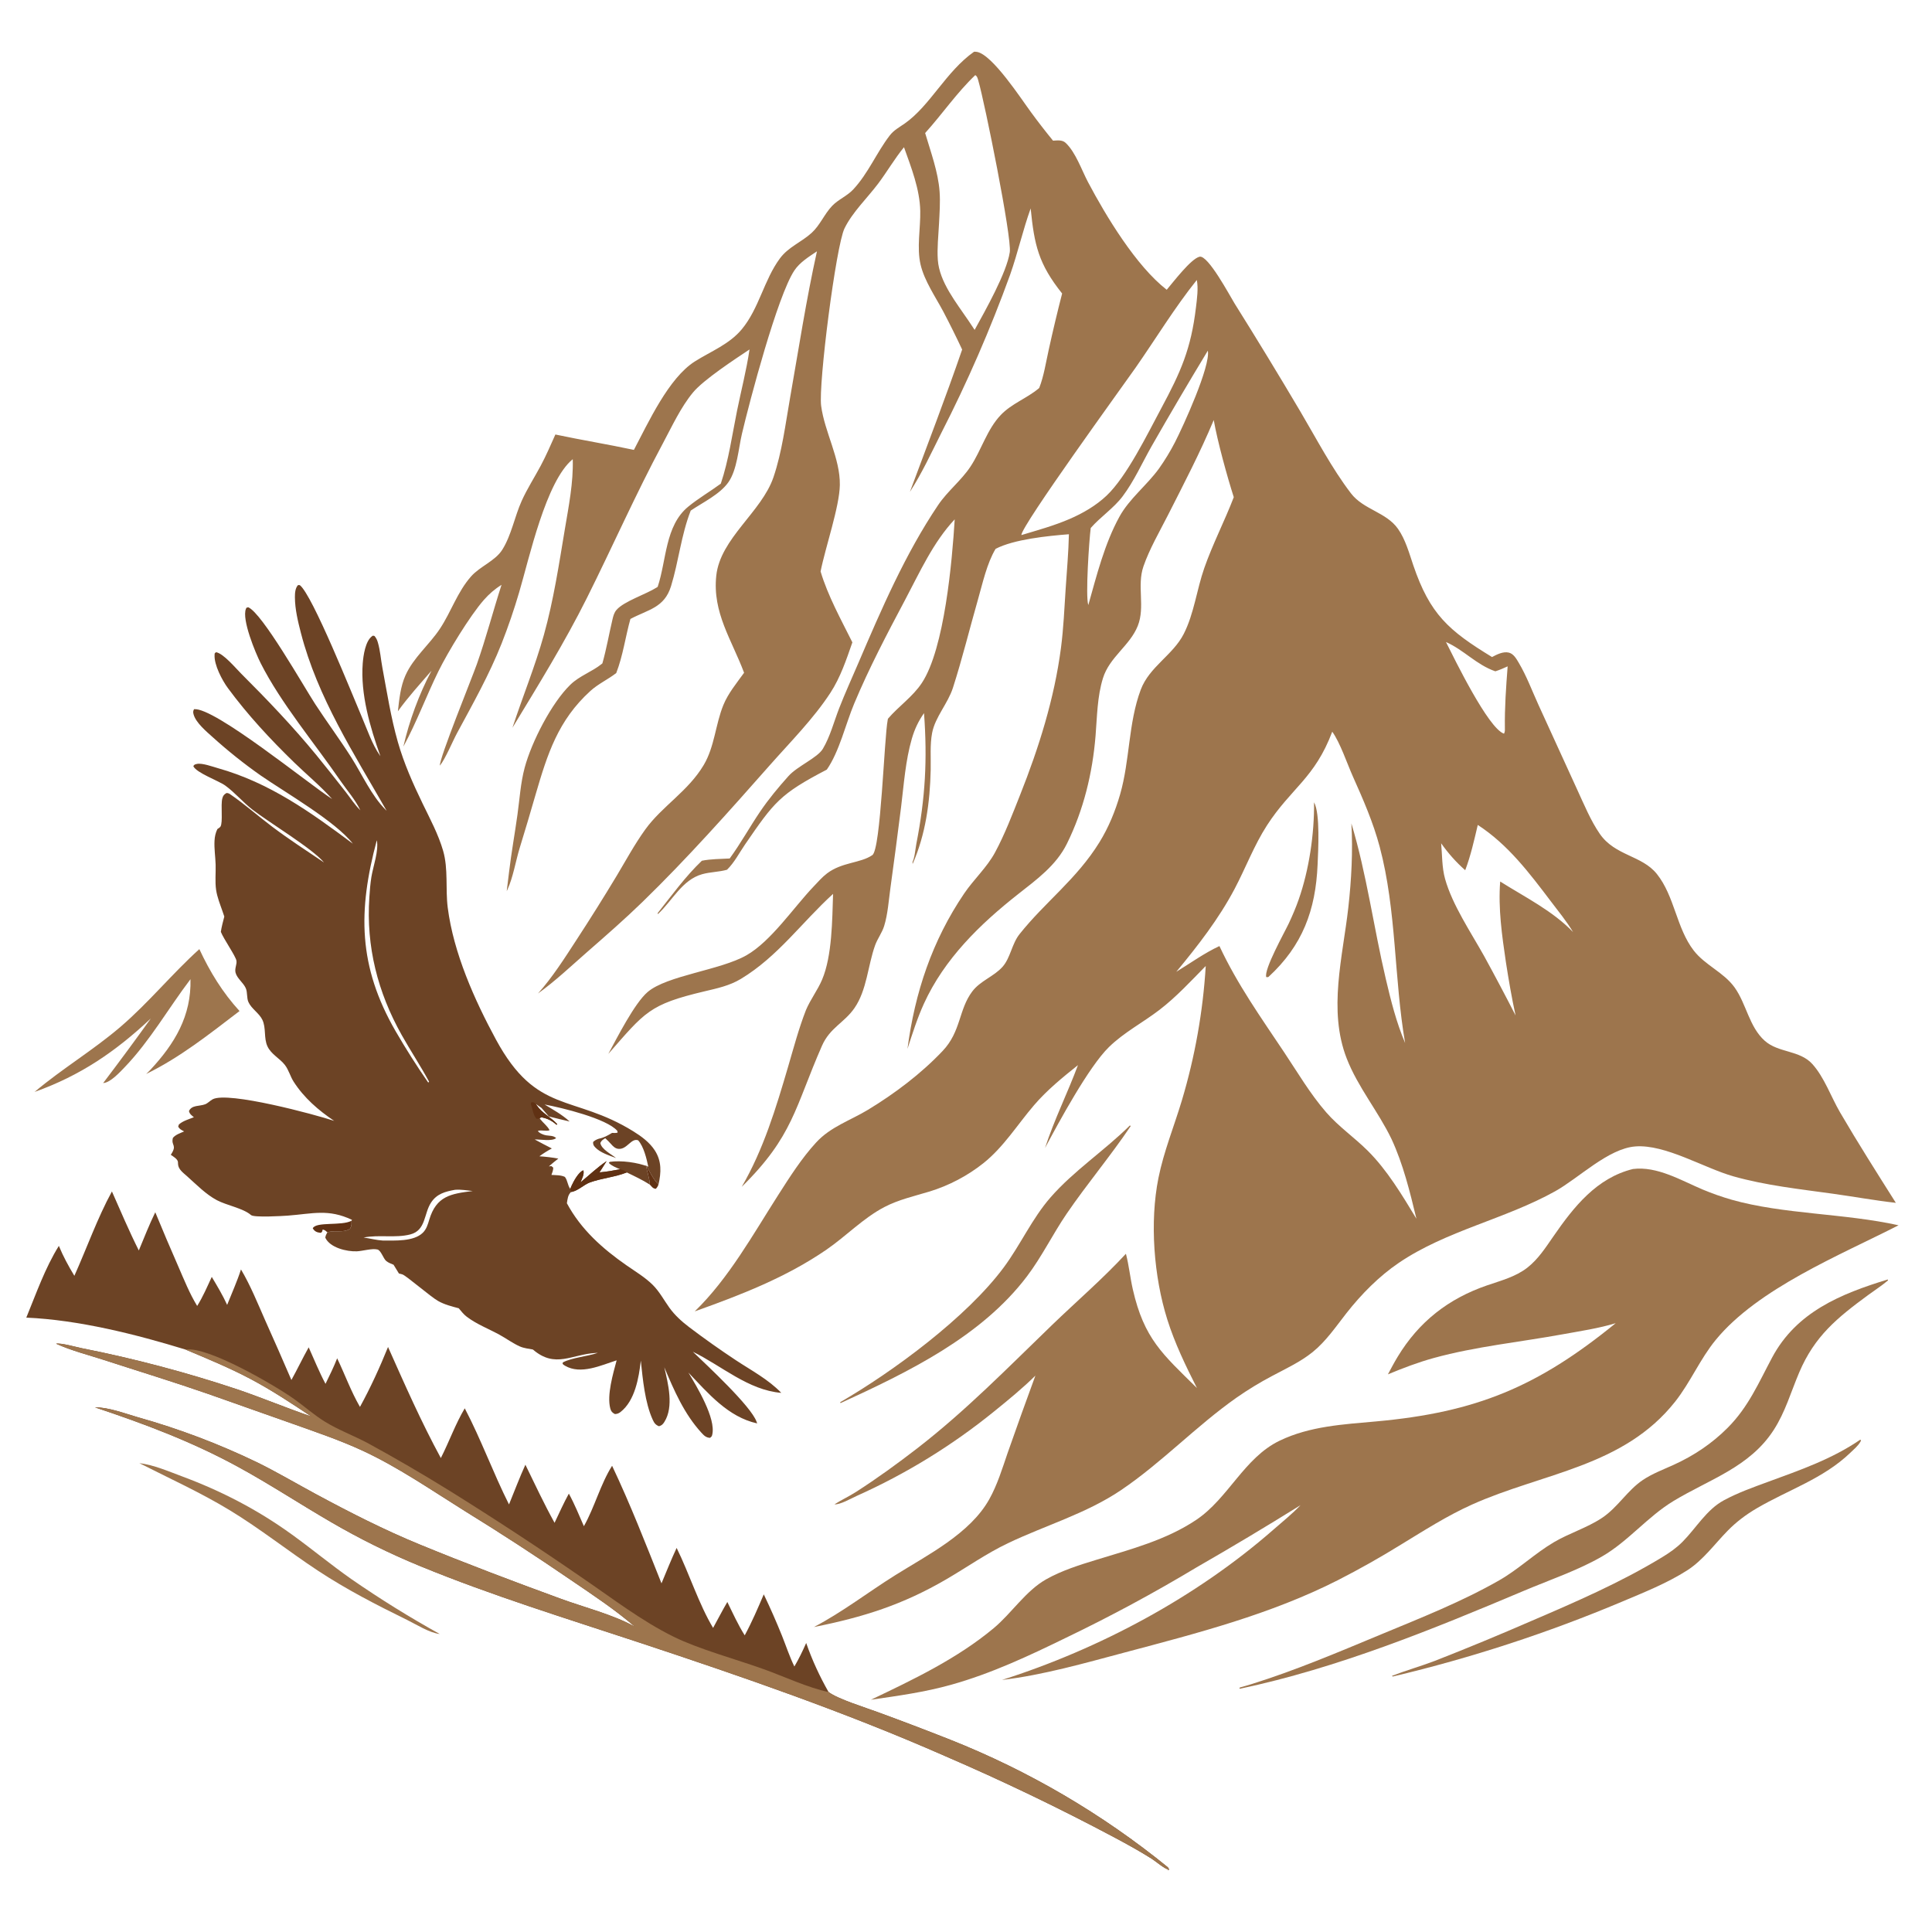 <?xml version="1.0" encoding="utf-8" ?>
<svg xmlns="http://www.w3.org/2000/svg" xmlns:xlink="http://www.w3.org/1999/xlink" width="1024" height="1024">
	<g>
		<path fill="#9D754D" d="M516.258 27.428C516.818 27.422 517.152 27.4 517.735 27.493C525.961 28.806 541.462 52.743 546.471 59.503Q552.097 67.183 558.126 74.552C560.426 74.428 563.006 74.02 564.83 75.734C570.122 80.707 573.297 90.141 576.648 96.476C586.234 114.596 602.157 140.982 618.388 153.58C621.678 149.736 631.238 137.106 635.795 136.062C640.276 135.036 651.842 156.778 654.296 160.753Q672.123 189.196 689.208 218.092C697.753 232.549 705.83 248.141 716.037 261.477C722.673 270.149 734.748 271.434 740.967 280.298C744.937 285.954 746.873 293.14 749.082 299.63C757.922 325.596 767.794 334.202 790.804 348.245C793.378 346.884 796.734 345.159 799.731 345.901C802.289 346.534 803.766 349.265 805.023 351.382C809.131 358.299 812.09 366.293 815.436 373.628L835.912 418.428C839.471 426.135 843.103 434.977 847.936 441.969C856.016 453.66 870.236 453.298 878.172 463.223C887.619 475.038 888.499 491.884 897.717 503.811C903.748 511.615 913.642 515.336 919.402 523.405C925.654 532.163 927.084 544.269 935.36 551.64C942.627 558.112 953.844 556.527 960.558 563.943C966.939 570.99 970.488 581.397 975.289 589.62C984.729 605.789 994.85 621.694 1004.84 637.531C993.63 636.267 982.5 634.232 971.325 632.68C953.777 630.243 935.953 628.328 918.853 623.516C903.136 619.092 882.658 606.373 866.712 607.639C852.399 608.776 836.823 624.378 824.33 631.356C797.672 646.246 766.638 652.19 741.351 669.368C730.867 676.49 721.514 685.988 713.703 695.93C708.089 703.075 702.882 710.831 695.768 716.592C689.275 721.85 681.458 725.434 674.131 729.351Q664.472 734.459 655.505 740.703C634.012 755.787 615.795 775.213 594.091 789.85C575.662 802.278 554.062 808.454 534.154 817.97C522.757 823.417 512.552 830.639 501.685 836.984C478.394 850.581 457.691 857.089 431.373 862.37C446.587 854.412 460.018 843.944 474.528 834.866C491.674 824.138 514.124 812.866 524.289 794.713C528.623 786.972 531.215 778.409 534.077 770.055Q541.276 749.531 548.777 729.116C541.978 735.811 534.417 742.014 526.996 748.011Q518.658 754.781 509.895 760.992Q501.133 767.203 491.984 772.83Q482.836 778.456 473.34 783.474Q463.843 788.492 454.04 792.879C451.192 794.177 445.165 797.631 442.288 797.327C445.976 794.979 449.986 793.137 453.68 790.769C464.832 783.621 475.706 775.727 486.181 767.625C511.9 747.732 534.215 724.861 557.528 702.354C570.617 689.717 584.397 677.893 596.763 664.522C598.374 670.674 599 677.163 600.42 683.39C606.398 709.618 616.23 717.758 634.4 735.684C628.472 724.013 622.629 711.883 618.696 699.376C611.538 676.614 609.297 647.746 614.004 624.324C616.813 610.347 622.305 596.965 626.391 583.331Q628.995 574.632 631.095 565.798Q633.194 556.964 634.783 548.024Q636.372 539.084 637.445 530.067Q638.517 521.05 639.07 511.987C631.231 519.972 623.406 528.457 614.501 535.281C605.713 542.015 595.711 547.19 587.742 554.986C577.046 565.45 561.311 594.567 553.881 608.466C558.792 593.358 565.824 579.374 571.341 564.545C563.168 571.046 554.893 577.814 548.078 585.762C539.2 596.116 532.02 607.893 521.234 616.508Q518.059 619.024 514.665 621.235Q511.271 623.446 507.687 625.333Q504.103 627.221 500.36 628.768Q496.617 630.316 492.746 631.51C484.651 633.948 476.269 635.831 468.728 639.768C457.585 645.587 448.448 655.175 438.108 662.298C416.68 677.058 392.58 686.366 368.219 695.059C386.172 677.706 399.185 654.144 412.56 633.245C418.663 623.71 424.884 613.907 432.567 605.543C440.271 597.156 450.609 593.932 460.086 588.187C474.248 579.602 488.225 569.052 499.631 557.01C509.411 546.685 508.051 535.156 515.292 525.518C519.571 519.822 526.76 517.598 531.377 512.414C535.566 507.711 536.268 500.277 540.353 495.141C554.029 477.942 570.574 466.076 582.722 446.424C587.575 438.576 591.124 429.9 593.676 421.049C598.908 402.906 597.99 383.234 604.621 365.556C609.191 353.374 621.679 347.228 627.413 335.978C632.88 325.249 634.299 312.487 638.287 301.099C642.775 288.284 649.058 276.195 653.927 263.521C650.404 252.479 645.292 233.967 643.309 222.63C636.119 239.847 627.466 256.41 619.033 273.038C614.574 281.827 609.292 290.853 606.057 300.173C602.477 310.487 607.075 321.632 603.034 331.753C598.847 342.241 588.064 348.234 584.581 359.471C581.547 369.263 581.49 379.856 580.665 389.992C579.052 409.808 574.331 429.225 565.519 447.121C559.822 458.69 549.449 466.176 539.584 473.943C519.343 489.878 500.507 508.238 489.669 532.022C486.157 539.73 483.606 547.867 480.981 555.911C484.905 526.041 494.051 498.621 511.051 473.544C516.107 466.085 523.083 459.774 527.372 451.84C532.604 442.159 536.634 431.498 540.692 421.29C550.605 396.347 558.816 370.232 562.316 343.545C563.698 333.013 564.134 322.426 564.836 311.836C565.468 302.296 566.337 292.722 566.541 283.162C555.473 284.031 537.356 285.833 527.682 290.911C523.09 298.543 520.793 309.191 518.348 317.733C513.893 333.296 510.024 349.17 505.068 364.569C502.378 372.927 495.647 380.032 494.037 388.492C492.838 394.789 493.433 401.62 493.288 408.014C492.899 425.185 490.639 442.19 483.663 458.035L483.77 456.852L483.275 457.524C484.771 455.502 485.178 449.813 485.684 447.23C490.426 423.033 491.563 402.598 489.752 377.971C486.78 382.177 484.739 386.549 483.302 391.49C479.923 403.111 479.073 415.681 477.605 427.667Q474.898 449.254 471.92 470.805C471.025 477.316 470.556 484.529 468.614 490.82C467.515 494.38 465.084 497.51 463.822 501.028C459.966 511.771 459.491 524.765 452.869 534.319C447.445 542.144 439.881 544.665 435.646 554.318C421.275 587.071 420.411 602.192 393.132 629.047C404.644 609.29 411.338 587.123 417.734 565.307C420.675 555.279 423.369 545.098 427.176 535.356C429.548 529.715 433.361 524.827 435.74 519.203C441.082 506.577 441.084 487.479 441.545 473.776C424.94 488.893 412.299 507.001 392.695 518.829C386.631 522.488 380.081 523.847 373.27 525.461C344.01 532.397 341.899 536.381 322.419 558.594C327.04 550.09 336.282 531.749 343.261 525.784C353.524 517.01 381.765 514.231 395.65 506.314C408.688 498.881 420.633 480.983 431.223 469.882C433.436 467.562 435.789 464.851 438.338 462.923C446.335 456.874 456.019 457.58 462.367 453.223C466.865 450.136 468.614 391.245 470.505 381.547C470.544 381.347 470.587 381.149 470.628 380.95C476.282 374.325 483.72 369.362 488.6 361.983C500.647 343.766 504.687 296.994 506.013 275.265C494.561 287.461 487.506 303.279 479.722 317.943C470.156 335.964 460.616 354.099 452.735 372.936C448.202 383.77 444.87 398.358 438.226 407.915C413.354 420.867 410.296 425.147 394.92 447.541C391.837 452.031 389.249 457.156 385.336 460.982C381.069 462.196 376.494 462.134 372.206 463.329C361.515 466.309 356.393 477.382 348.722 484.477L348.542 484.008C356.086 474.543 363.231 464.582 372.007 456.204C376.798 455.258 381.88 455.271 386.753 455.011C392.591 447.008 397.322 438.377 402.865 430.197C407.405 423.498 412.522 417.35 417.914 411.329C422.628 406.065 433.269 401.668 436.126 396.893C439.976 390.457 442.047 382.41 444.767 375.411C447.9 367.353 451.506 359.462 454.909 351.513C467.143 322.933 479.791 293.592 497.205 267.726C502.225 260.27 509.422 254.748 514.306 247.412C520.174 238.6 523.075 227.641 530.468 219.912C536.181 213.94 544.138 211.172 550.393 205.991C550.533 205.875 550.669 205.755 550.807 205.637C553.299 199.277 554.373 191.934 555.868 185.276Q559.145 170.357 562.949 155.563C550.454 139.908 548.205 129.894 546.272 110.478C542.13 121.972 539.45 134.07 535.369 145.658Q527.564 167.205 518.421 188.219Q509.279 209.234 498.835 229.633C493.656 239.983 488.55 250.981 482.272 260.701C491.619 235.561 501.226 210.645 509.96 185.273Q505.191 175.093 499.966 165.138C495.803 157.305 489.97 148.921 487.931 140.279C485.815 131.313 487.943 120.986 487.751 111.806C487.508 100.23 482.979 88.81 479.132 78.029C474.138 84.123 470.184 91.008 465.453 97.305C459.712 104.945 451.802 112.44 447.604 121.055C443.083 130.331 433.697 203.666 435.223 215.119C437.089 229.121 445.338 242.885 445.133 257.027C444.965 268.549 437.47 290.077 434.928 302.887C438.777 315.792 445.793 328.441 451.778 340.464C448.573 349.645 445.482 358.992 440.136 367.196C431.157 380.973 418.929 393.223 408.051 405.538C386.289 430.176 364.202 455.046 340.618 477.965C331.124 487.191 321.173 495.88 311.206 504.584C302.731 511.986 294.292 520.032 285.137 526.568C292.806 518.025 299.277 507.81 305.529 498.197Q316.527 481.353 326.904 464.119C331.785 455.934 336.42 447.401 341.993 439.663C350.928 427.258 364.74 419.397 373.017 405.414C378.76 395.713 379.192 384.021 383.384 373.713C385.91 367.499 390.487 361.984 394.379 356.577C387.879 339.199 377.537 324.697 379.636 305.124C381.759 285.332 403.682 271.376 409.955 252.932C414.497 239.578 416.314 224.762 418.754 210.879C423.298 185.031 427.316 158.823 433.001 133.208C428.723 136.082 423.881 139.036 420.988 143.415C412.037 156.966 397.34 212.499 393.243 229.919C391.41 237.717 390.689 249.059 386.028 255.645C381.512 262.028 372.528 266.277 366.101 270.625C361.028 283.562 359.715 297.536 355.651 310.706C352.117 322.159 343.594 323.036 334.126 328.06C331.461 337.592 330.221 347.459 326.618 356.732C322.219 360.141 317.044 362.469 312.903 366.236C295.787 381.805 290.174 399.594 283.924 420.965Q279.797 435.316 275.402 449.588C273.295 456.545 271.973 464.923 268.979 471.463C268.847 471.75 268.709 472.034 268.574 472.319Q269.225 467.293 269.803 462.258C271.016 452.032 272.859 441.912 274.274 431.717C275.421 423.447 275.926 414.918 278.097 406.839C281.749 393.248 292.319 372.588 302.323 362.889C307.185 358.176 313.699 356.103 318.891 351.922C319.022 351.817 319.15 351.707 319.279 351.599C321.445 343.919 322.792 336.053 324.626 328.3C325.071 326.419 325.508 324.689 326.81 323.205C330.798 318.664 342.361 314.99 347.987 311.421L348.583 311.038C353.296 296.966 352.452 278.688 364.737 268.578C370.121 264.147 376.394 260.505 382.039 256.354C386.208 243.983 388.042 230.553 390.634 217.773C392.823 206.975 395.659 196.116 397.26 185.223C389.517 190.362 372.885 201.287 367.332 207.984C360.804 215.859 356.189 225.95 351.374 234.932C336.908 261.919 324.673 289.721 311.008 317.062C299.199 340.689 285.293 363.15 271.608 385.715C276.99 369.287 283.628 353.143 288.279 336.501C293.378 318.26 296.261 299.18 299.38 280.507C301.419 268.296 303.94 255.801 303.567 243.381C289.326 254.962 280.478 296.051 275.14 314.017Q271.104 327.748 265.869 341.068C259.322 357.583 250.67 372.947 242.253 388.544C239.854 392.988 236.024 402.295 233.145 405.786C232.804 401.968 250.112 359.463 252.726 352.064C257.62 338.211 261.305 323.957 265.821 309.982C262.24 312.201 259.237 314.816 256.46 317.973C249.072 326.366 237.374 345.61 232.369 355.799C225.887 368.996 220.852 382.766 213.795 395.716C216.88 382.133 222.184 367.759 228.71 355.489C222.616 362.535 216.324 369.424 210.885 376.998C211.623 370.605 212.254 363.886 214.91 357.95C219.123 348.531 227.514 341.774 233.165 333.255C239.133 324.261 242.398 313.764 249.666 305.533C254.408 300.161 262.464 297.34 266.225 291.355C271.088 283.615 272.752 273.802 276.514 265.459C279.394 259.072 283.248 253.088 286.554 246.912C289.441 241.519 291.876 235.881 294.364 230.297C308.191 233.225 322.151 235.496 335.981 238.455C343.666 223.916 354.391 200.341 368.296 191.564C376.853 186.163 386.54 182.492 393.174 174.505C402.347 163.462 404.921 148.369 413.383 136.946C417.883 130.87 424.775 128.358 430.188 123.427C434.653 119.36 436.891 113.483 441.048 109.128C444.331 105.688 448.984 103.918 452.278 100.363C460.284 91.722 464.533 80.984 471.574 71.812C473.771 68.95 476.716 67.434 479.62 65.39C493.028 55.95 501.43 37.872 516.258 27.428ZM623.462 515.071C630.933 510.494 638.382 505.11 646.325 501.433C655.83 521.754 668.219 539.134 680.618 557.708C687.808 568.479 694.414 579.78 702.935 589.581C709.468 597.094 717.848 602.88 724.899 609.888C735.273 620.197 743.172 633.489 750.735 645.955C747.292 631.726 743.712 616.982 737.502 603.656C730.435 588.978 719.727 576.271 713.79 561.021C703.803 535.368 711.716 507.122 714.653 480.872C716.272 466.395 717.113 450.948 716.263 436.42C724.405 463.447 728.019 491.318 734.476 518.741C737.218 530.389 740.046 541.767 744.741 552.817C738.824 518.481 740.258 482.667 731.274 448.851C727.832 435.893 722.489 423.692 717.028 411.485C714.04 404.805 710.281 393.574 706.121 387.813C696.825 412.511 684.329 417.664 671.542 437.435C664.689 448.031 660.228 460.042 654.342 471.174C645.94 487.063 634.884 501.276 623.462 515.071ZM490.348 70.513C493.295 80.51 497.265 91.168 498.006 101.584C498.409 107.241 497.974 113.023 497.692 118.682C497.379 124.952 496.626 131.504 497.066 137.755C497.889 149.468 506.969 160.556 513.32 169.968L516.577 174.845C522.163 164.705 533.577 144.54 535.206 133.659C536.369 125.895 521.858 54.116 518.582 42.926C518.243 41.771 518.022 40.466 516.909 39.82C507.038 49.226 499.443 60.452 490.348 70.513ZM541.35 283.603C549.932 281.017 558.651 278.633 566.892 275.078C573.914 272.049 580.899 268.006 586.481 262.725C597.248 252.54 608.133 230.098 615.474 216.43C625.816 197.172 631.265 184.98 633.887 162.919C634.415 158.474 635.219 152.827 634.332 148.396C622.558 163.094 612.745 179.304 601.985 194.744C595.729 203.721 541.196 278.81 541.35 283.603ZM776.596 461.234C771.732 456.958 767.582 452.254 763.837 446.964C764.415 453.149 764.228 459.768 765.9 465.769C769.759 479.619 779.604 494.153 786.641 506.779Q795.181 522.372 803.284 538.197C801.236 528.839 799.631 519.444 798.161 509.981C796.08 495.79 794.028 481.61 795.128 467.225C808.232 475.493 822.922 482.735 833.745 494.007C830.363 488.331 826.038 483.073 822.05 477.81C810.635 462.747 799.328 447.68 783.251 437.232C781.335 445.317 779.548 453.448 776.596 461.234ZM766.395 340.288C770.911 349.231 788.778 386.084 797.161 388.868C797.642 387.88 797.639 387.213 797.619 386.125C797.458 375.057 798.24 364.208 799.083 353.187C796.928 354.171 794.826 355.104 792.557 355.81C782.536 352.348 775.809 344.424 766.395 340.288ZM640.174 185.864Q624.95 210.979 610.388 236.484C605.377 245.29 601.089 255.023 594.98 263.114C590.246 269.385 583.302 273.911 578.108 279.853C577.28 286.08 575.237 316.124 576.827 320.695C581.262 304.976 585.421 288.268 593.307 273.889C598.588 264.262 607.902 257.184 614.305 248.319Q618.993 241.697 622.716 234.489C627.063 226.05 641.69 194.04 640.174 185.864Z"/>
		<path fill="#9D754D" d="M696.474 425.249C699.815 431.116 698.653 451.107 698.355 458.204C697.338 482.432 690.36 501.174 672.314 517.789C671.794 517.999 672.165 517.882 671.151 517.896C669.762 513.912 680.877 494.123 683.108 489.369C685.022 485.291 686.814 481.081 688.306 476.83C693.846 461.05 696.654 442.019 696.474 425.249Z"/>
		<path fill="#6C4325" d="M204.922 429.721C187.584 399.351 168.33 369.716 159.476 335.441C157.904 329.356 156.334 322.845 156.31 316.527C156.302 314.454 156.446 311.634 157.98 310.094L158.894 310.126C165.587 315.187 187.043 368.986 191.715 379.863C194.544 386.449 197.226 394.519 201.333 400.357C201.425 400.488 201.522 400.615 201.617 400.745C196.153 385.503 190.971 367.805 192.26 351.533C192.587 347.404 193.659 339.836 197.146 337.241C197.787 336.764 197.658 336.92 198.486 337.079C199.448 338.209 199.891 339.195 200.304 340.623C201.528 344.843 201.853 349.476 202.658 353.803C205.102 366.945 207.192 380.366 210.858 393.225C214.114 404.642 218.847 415.268 224.005 425.921C227.944 434.055 232.346 442.232 234.865 450.941C237.67 460.636 236.035 471.149 237.314 481.116C240.385 505.066 251.45 529.913 262.873 550.997C284.49 590.896 303.617 579.788 335.634 599.598C339.919 602.249 344.306 605.461 347.069 609.752C350.767 615.495 350.458 621.449 349.018 627.816C346.086 624.862 344.41 620.996 342.282 617.454C342.994 620.892 344.216 624.377 344.447 627.884C340.578 625.411 336.342 623.413 332.207 621.423C325.864 623.935 318.992 624.433 312.663 626.718C309.51 627.856 305.875 631.502 302.67 631.761C300.975 633.357 300.803 635.546 300.458 637.743C307.926 651.657 319.325 661.793 332.128 670.699C336.773 673.929 341.769 676.913 345.829 680.88C349.436 684.404 351.868 689.036 354.785 693.106C357.64 697.088 361.396 700.479 365.284 703.428C373.277 709.491 381.605 715.376 389.971 720.911C398.175 726.339 407.224 731.084 414.093 738.243C396.623 736.836 382.499 723.899 367.233 716.459C374.648 723.593 398.074 745.28 400.995 753.545L401.315 754.439C385.901 751.055 375.292 738.435 364.864 727.48C369.228 734.782 379.589 751.711 377.498 760.439C377.255 761.456 377.079 761.432 376.356 762.091C374.252 761.989 373.189 760.923 371.803 759.411C362.618 749.394 357.306 737.02 352.088 724.672C354.094 733.293 357.237 745.552 352.144 753.631C351.368 754.862 350.721 755.532 349.285 755.94C347.472 755.242 346.755 754.234 345.954 752.484C341.834 743.477 340.681 731 339.641 721.153C338.634 730.134 336.568 742.393 328.893 748.388C327.922 749.146 327.17 749.403 325.925 749.484C324.51 748.747 323.894 748.122 323.472 746.542C321.567 739.401 324.974 727.994 326.833 721.008C318.62 723.615 307.838 728.766 299.473 723.868C298.728 723.431 298.72 723.379 298.181 722.876L298.321 722.097C303.287 719.515 311.21 718.985 316.841 717.04C316.65 717.046 316.459 717.049 316.269 717.058C302.962 717.646 294.461 725.565 282.441 715.274C280.235 714.864 277.639 714.57 275.585 713.668C271.858 712.03 268.35 709.423 264.757 707.455C259 704.301 252.685 701.906 247.419 697.924C245.762 696.671 244.467 694.992 243.144 693.409C239.323 692.389 235.693 691.502 232.219 689.557C228.24 687.33 215.082 675.924 213.269 675.467C212.659 675.313 212.054 675.141 211.442 674.988L208.593 670.334C207.263 669.79 205.822 669.277 204.705 668.351C203.175 667.082 201.964 662.772 200.081 662.27C197.337 661.538 192.146 663.085 189.185 663.22C183.828 663.464 174.85 661.313 172.413 655.995C172.585 654.865 172.942 654.151 173.504 653.16C177.414 651.793 182.223 653.676 185.55 651.21C186.458 649.54 186.319 648.909 186.278 647.049L186.589 646.56C174.048 640.579 165.631 643.313 152.602 644.301C149.836 644.511 134.634 645.409 133.054 644.02C128.936 640.401 120.204 638.894 114.991 636.145C109.106 633.041 104.032 627.778 99.085 623.374C97.132 621.635 94.49 619.776 94.363 616.993C94.358 616.891 94.329 615.953 94.308 615.823C94.035 614.203 91.809 612.988 90.526 612.066C94.147 606.643 90.504 607.389 91.652 603.08C93.142 601.332 95.538 600.585 97.602 599.672C96.124 598.853 95.296 598.626 94.448 597.135L94.8 596.024C96.864 594.096 100.165 593.203 102.766 592.153C101.573 591.161 100.507 590.484 100.157 588.884C101.639 585.583 105.731 586.43 108.683 585.306C110.249 584.709 111.246 583.436 112.696 582.654C120.817 578.276 167.287 590.794 177.12 594.089C168.783 588.499 161.109 581.862 155.63 573.307C153.865 570.552 152.998 567.038 151.009 564.47C148.252 560.909 143.745 558.839 141.767 554.602C139.695 550.161 141.16 544.87 139.045 540.492C137.331 536.944 133.305 534.719 131.681 531.133C130.662 528.883 131.261 526.03 130.257 523.748C129.007 520.902 125.659 518.586 124.862 515.591C124.255 513.309 125.626 511.225 125.328 509.24C124.964 506.816 118.582 497.778 117.052 493.904C117.446 491.159 118.21 488.476 118.888 485.79C118.593 484.852 118.257 483.926 117.935 482.997C116.664 479.329 115.101 475.499 114.538 471.65C113.903 467.303 114.421 462.652 114.289 458.253C114.164 454.056 113.467 449.786 113.701 445.593C113.824 443.377 114.245 441.416 115.212 439.423C115.698 439.1 116.553 438.591 116.847 438.123C118.264 435.873 116.885 426.729 117.837 423.148C118.229 421.67 118.777 421.047 120.079 420.305C120.824 420.359 121.304 420.489 121.928 420.916C129.671 426.204 136.887 432.612 144.396 438.265C153.227 444.915 162.572 450.957 171.736 457.139C165.711 449.825 142.757 436.042 133.835 429.139C128.77 425.219 124.552 420.106 119.404 416.371C115.838 413.784 104.166 409.706 102.461 406.092C102.97 405.207 103.303 405.148 104.324 404.91C107.058 404.273 112.786 406.381 115.442 407.128C142.867 414.839 164.554 430.421 187.023 447.179C177.866 435.354 151.107 419.97 138.178 411.023Q124.844 401.654 112.753 390.729C109.437 387.745 103.778 383.048 102.589 378.593C102.297 377.498 102.302 376.897 102.849 375.885C113.671 374.776 163.324 415.308 176.054 423.515C169.941 416.638 162.543 410.56 155.933 404.136C143.244 391.803 131.267 378.928 120.773 364.674C117.757 360.577 113.415 352.392 113.734 347.11C113.799 346.044 113.658 346.459 114.502 345.684C118.413 346.323 124.83 354.051 127.765 356.983C141.716 370.915 155.161 384.961 167.675 400.214Q175.537 409.879 183.194 419.708C185.728 422.95 188.027 426.594 190.986 429.448C188.451 424.033 183.784 418.701 180.361 413.718C166.663 393.776 149.018 372.929 138.166 351.502C135.425 346.09 128.025 328.326 130.361 322.665C130.682 321.889 130.678 322.121 131.576 321.866C139.007 324.986 161.011 363.889 167.077 373.196C173.315 382.766 180.148 391.942 186.272 401.591C191.961 410.554 196.843 421.612 204.345 429.146L204.922 429.721ZM301.93 594.417C298.249 593.539 294.551 592.703 290.893 591.737L287.023 587.249C286.078 586.505 285.011 585.862 284.013 585.186L284.301 585.616C287.47 590.274 291.79 591.901 295.373 595.841L294.947 596.169C294.812 596.049 294.679 595.927 294.543 595.808C292.297 593.851 290.074 592.878 287.196 592.204C286.208 592.5 286.548 592.24 286.051 592.784L286.368 593.198C287.916 595.191 290.143 596.788 291.285 599.012C289.553 599.821 287.061 598.684 285.059 599.435C285.839 600.624 288.074 601.515 289.441 601.743C291.278 602.049 293.318 601.811 294.762 603.203C292.585 605.075 286.296 603.853 283.386 603.931C286.411 605.527 289.418 607.208 292.49 608.709C290.149 609.966 288.038 611.26 285.9 612.854C289.304 613.085 292.574 613.458 295.929 614.075C294.231 615.422 292.513 616.74 290.916 618.207L292.252 618.053L293.238 618.875C293.223 620.265 292.734 621.445 292.274 622.735C294.552 622.89 297.34 622.765 299.401 623.786C300.946 625.791 300.777 628.204 302.257 630.129Q302.614 629.198 303.029 628.292C304.118 625.94 306.69 621.173 309.19 620.294C309.8 622.274 308.441 624.82 307.675 626.678C312.317 622.854 316.527 618.801 321.523 615.407L317.737 621.386C321.434 621.069 325.015 620.436 328.658 619.739C326.553 618.802 324.335 618.042 322.688 616.384L323.129 615.814C329.184 614.907 337.978 616.127 343.602 618.367C342.706 614.087 341.194 607.706 338.244 604.402C334.55 602.975 332.374 609.346 327.782 608.918C326.147 608.766 324.98 607.643 323.964 606.48C322.96 605.331 321.925 604.309 320.801 603.278C319.463 604.143 318.887 604.333 318.191 605.801C318.752 609.129 323.899 611.688 326.521 613.778C322.977 612.458 318.072 610.939 315.452 608.093C314.554 607.116 314.292 606.563 314.369 605.261C315.409 604.318 316.105 603.989 317.398 603.541C320.153 602.979 322.02 601.878 324.414 600.456C325.465 600.518 326.336 600.588 327.359 600.312L327.186 599.373C321.572 592.864 297.73 587.08 288.636 585.407C293.317 588.25 297.83 590.707 301.93 594.417ZM241.161 630.621C235.978 631.567 231.561 632.686 228.473 637.382C224.587 643.294 225.81 652.108 217.481 654.265C209.591 656.308 200.886 654.284 192.706 655.917C195.994 656.378 199.599 657.316 202.875 657.515C209.188 657.48 219.176 658.165 224.077 653.409C226.033 651.511 226.755 649.004 227.515 646.47C231.279 633.916 238.915 632.714 250.539 631.263C247.445 630.92 244.273 630.374 241.161 630.621ZM199.714 445.341C189.635 482.897 189.823 512.117 209.69 546.565Q217.785 560.535 226.98 573.807L227.418 573.299C222.873 564.895 217.58 556.911 212.905 548.578C200.161 525.861 194.012 501.728 195.763 475.584C196.002 472.016 196.272 468.404 196.839 464.872C197.724 459.358 200.882 450.727 199.714 445.341Z"/>
		<path fill="#603113" d="M307.675 626.678C312.317 622.854 316.527 618.801 321.523 615.407L317.737 621.386C321.434 621.069 325.015 620.436 328.658 619.739C330.168 620.093 331.115 620.28 332.207 621.423C325.864 623.935 318.992 624.433 312.663 626.718C309.51 627.856 305.875 631.502 302.67 631.761L302.257 630.129Q302.614 629.198 303.029 628.292C304.118 625.94 306.69 621.173 309.19 620.294C309.8 622.274 308.441 624.82 307.675 626.678Z"/>
		<path fill="#603113" d="M286.051 592.784L284.491 593.038C282.671 591.439 282.368 588.115 281.573 585.805C281.236 584.824 281.254 585.389 281.643 584.233C283.005 584.154 282.949 584.296 284.013 585.186L284.301 585.616C287.47 590.274 291.79 591.901 295.373 595.841L294.947 596.169C294.812 596.049 294.679 595.927 294.543 595.808C292.297 593.851 290.074 592.878 287.196 592.204C286.208 592.5 286.548 592.24 286.051 592.784Z"/>
		<path fill="#9D754D" d="M865.518 619.592C878.292 617.992 890.947 625.598 902.338 630.425Q909.901 633.595 917.779 635.868C945.217 643.65 977.482 643.024 1006.27 649.427C975.423 665.201 931.725 682.895 909.344 710.214C901.048 720.34 895.997 732.597 887.878 742.877C860.502 777.539 817.685 780.603 780.133 797.476C766.924 803.411 754.79 811.215 742.453 818.727Q726.196 828.789 709.172 837.493C673.418 855.645 634.68 865.601 596.145 875.842C574.839 881.504 552.982 887.795 531.058 890.409C582.72 873.966 634.011 846.574 674.886 810.789C679.704 806.571 684.891 802.416 689.299 797.78Q662.04 814.74 634.204 830.734Q600.562 850.941 565.195 867.951C545.34 877.643 525.454 886.993 504.114 892.961C490.022 896.901 476.037 898.807 461.607 900.899C484.14 890.165 507.352 879.081 526.663 862.985C536.269 854.979 543.619 843.164 554.586 837.013C562.887 832.356 572.145 829.478 581.207 826.698C599.342 821.133 618.033 816.265 633.998 805.58C651.045 794.17 659.39 772.671 678.215 763.604C694.301 755.855 712.045 754.954 729.512 753.368C782.499 748.556 815.004 735.016 856.362 701.307C847.362 704.063 837.647 705.486 828.395 707.178C805.74 711.321 782.243 713.643 760.041 719.736C751.66 722.036 743.633 725.11 735.615 728.435C737.282 725.341 738.919 722.212 740.738 719.205C752.035 700.528 767.643 688.329 788.23 681.254C795.552 678.738 803.33 676.729 809.528 671.883C815.264 667.398 819.201 661.261 823.292 655.347C834.112 639.706 846.213 624.331 865.518 619.592Z"/>
		<path fill="#6C4325" d="M59.319 631.488C63.948 641.951 68.434 652.545 73.574 662.768C76.387 655.991 79.091 649.128 82.296 642.525Q88.222 656.931 94.482 671.194C97.55 678.242 100.483 685.615 104.503 692.179C107.558 687.333 109.827 681.965 112.24 676.778C115.09 681.554 118.09 686.559 120.392 691.62C122.843 685.425 125.698 679.165 127.724 672.827C132.763 681.32 136.497 690.609 140.474 699.632Q147.59 715.469 154.448 731.42C157.62 725.715 160.414 719.801 163.609 714.118C166.503 720.544 169.211 727.249 172.527 733.463C174.703 728.997 176.903 724.565 178.7 719.928C182.808 728.473 186.02 737.465 190.789 745.687C196.331 735.616 201.37 724.585 205.668 713.933C214.513 733.786 223.266 753.679 233.654 772.789C238.073 764.146 241.361 754.763 246.331 746.434C255.034 763.025 261.387 780.675 269.78 797.386C272.663 790.379 275.329 783.227 278.467 776.334C283.496 786.624 288.369 797.106 293.931 807.117C296.395 801.949 298.736 796.665 301.506 791.655C304.541 797.205 306.93 803.125 309.47 808.915C315.229 798.699 318.231 786.705 324.421 776.893C334.076 797.233 342.265 818.308 350.603 839.212C353.23 832.94 355.756 826.59 358.629 820.429C365.272 833.898 370.406 850.271 377.957 862.824C380.493 858.266 382.848 853.572 385.506 849.088C388.413 855.034 391.181 861.167 394.719 866.771C398.523 859.754 401.676 852.379 404.815 845.045Q410.006 855.879 414.49 867.025C416.633 872.394 418.494 878.1 421.038 883.277C423.414 879.249 425.406 875.089 427.3 870.815C430.451 879.923 434.412 888.428 439.149 896.807C444.137 900.565 458.626 905.013 465.038 907.397Q484.35 914.455 503.472 922.011Q511.293 925.11 518.989 928.506Q526.686 931.902 534.247 935.589Q541.808 939.277 549.223 943.25Q556.637 947.224 563.895 951.478Q571.153 955.732 578.242 960.26Q585.332 964.788 592.244 969.584Q599.155 974.379 605.878 979.435Q612.602 984.492 619.127 989.801L619.224 991.265L618.971 991.284L619.508 990.232L619.724 991.016C617.3 990.683 612.719 986.606 610.319 985.096C604.039 981.144 597.582 977.573 591.038 974.079Q546.739 950.494 500.649 930.635C448.143 907.543 393.598 888.717 339.173 870.7C300.058 857.751 260.81 845.737 222.647 830.053Q210.441 825.041 198.612 819.195Q186.783 813.35 175.387 806.699C158.662 796.985 142.533 786.334 125.521 777.097C101.315 763.953 76.411 754.621 50.359 745.929C57.249 745.776 66.507 749.273 73.141 751.191Q89.462 755.775 105.316 761.776Q121.17 767.777 136.435 775.15C146.811 780.253 156.81 786.17 166.983 791.666C184.965 801.38 203.459 810.817 222.373 818.588C247.093 828.744 272.323 838.287 297.427 847.456C309.473 851.855 324.846 855.767 335.886 861.872L336.55 862.245C326.012 853.146 314.329 845.434 302.835 837.613Q275.005 818.538 246.286 800.829C228.512 789.73 211.011 777.577 191.941 768.779C180.172 763.349 167.79 759.146 155.594 754.8L110.496 738.87C92.212 732.51 73.703 726.857 55.292 720.876C46.891 718.147 37.751 715.855 29.723 712.193C32.162 711.629 40.65 714.051 43.508 714.609Q64.368 718.742 84.925 724.182Q105.483 729.622 125.657 736.347C138.884 740.828 151.785 746.276 164.974 750.752C154.483 743.779 144.071 736.868 132.929 730.961C121.755 725.036 110.055 720.213 98.406 715.318C71.864 707.18 41.703 699.578 13.94 698.368C19.171 685.65 23.888 672.038 31.196 660.339C33.485 665.899 36.308 671.067 39.415 676.207C46.057 661.415 51.569 645.719 59.319 631.488Z"/>
		<path fill="#9D754D" d="M336.55 862.245C326.012 853.146 314.329 845.434 302.835 837.613Q275.005 818.538 246.286 800.829C228.512 789.73 211.011 777.577 191.941 768.779C180.172 763.349 167.79 759.146 155.594 754.8L110.496 738.87C92.212 732.51 73.703 726.857 55.292 720.876C46.891 718.147 37.751 715.855 29.723 712.193C32.162 711.629 40.65 714.051 43.508 714.609Q64.368 718.742 84.925 724.182Q105.483 729.622 125.657 736.347C138.884 740.828 151.785 746.276 164.974 750.752C154.483 743.779 144.071 736.868 132.929 730.961C121.755 725.036 110.055 720.213 98.406 715.318C109.904 713.388 145.627 734.235 155.804 741.451C161.291 745.342 166.464 749.977 172.175 753.496C179.378 757.934 187.459 760.901 194.92 764.877Q216.867 776.855 238.118 790.029Q273.988 812.371 308.761 836.384C324.45 847.085 340.054 859.15 357.126 867.545C370.423 874.084 389.963 879.404 404.484 884.59C415.325 888.461 428.23 894.558 439.149 896.807C444.137 900.565 458.626 905.013 465.038 907.397Q484.35 914.455 503.472 922.011Q511.293 925.11 518.989 928.506Q526.686 931.902 534.247 935.589Q541.808 939.277 549.223 943.25Q556.637 947.224 563.895 951.478Q571.153 955.732 578.242 960.26Q585.332 964.788 592.244 969.584Q599.155 974.379 605.878 979.435Q612.602 984.492 619.127 989.801L619.224 991.265L618.971 991.284L619.508 990.232L619.724 991.016C617.3 990.683 612.719 986.606 610.319 985.096C604.039 981.144 597.582 977.573 591.038 974.079Q546.739 950.494 500.649 930.635C448.143 907.543 393.598 888.717 339.173 870.7C300.058 857.751 260.81 845.737 222.647 830.053Q210.441 825.041 198.612 819.195Q186.783 813.35 175.387 806.699C158.662 796.985 142.533 786.334 125.521 777.097C101.315 763.953 76.411 754.621 50.359 745.929C57.249 745.776 66.507 749.273 73.141 751.191Q89.462 755.775 105.316 761.776Q121.17 767.777 136.435 775.15C146.811 780.253 156.81 786.17 166.983 791.666C184.965 801.38 203.459 810.817 222.373 818.588C247.093 828.744 272.323 838.287 297.427 847.456C309.473 851.855 324.846 855.767 335.886 861.872L336.55 862.245Z"/>
		<path fill="#9D754D" d="M1000.54 678.16L1000.7 678.624C997.389 681.441 993.627 683.844 990.12 686.423C973.717 698.487 961.835 708.132 953.649 727.344C949.23 737.715 946.254 748.427 940.053 757.991C927.294 777.672 906.072 784.025 887.051 795.52C873.185 803.9 863.032 816.912 849.118 824.952C836.364 832.321 821.461 837.341 807.876 843.079C759.177 863.645 709.047 884.108 657.162 895.079L656.916 894.882L657.103 894.428Q660.036 893.628 662.94 892.731C686.619 885.366 709.19 875.739 732.04 866.245C753.138 857.479 774.694 848.979 794.566 837.632C804.89 831.738 813.417 823.409 823.597 817.407C831.766 812.592 841.068 809.82 849.016 804.573C857.429 799.02 862.504 789.93 870.782 784.4C875.786 781.057 881.515 778.915 886.973 776.439C897.77 771.54 907.375 765.125 915.755 756.7C926.749 745.646 932.09 732.939 939.257 719.522C952.156 695.376 975.61 685.76 1000.54 678.16Z"/>
		<path fill="#9D754D" d="M986.034 763.021L986.376 763.542C986.255 763.77 986.138 764.001 986.011 764.226C984.834 766.318 982.459 768.315 980.733 769.973C966.36 783.779 947.877 789.604 931.068 799.458C925.464 802.744 920.365 806.575 915.805 811.21C908.792 818.338 902.707 826.928 894.176 832.368C883.486 839.184 871.372 843.984 859.724 848.909Q844.974 855.12 829.978 860.714Q814.983 866.308 799.769 871.276Q784.555 876.244 769.147 880.576Q753.74 884.909 738.167 888.6L737.788 888.22C745.231 885.348 753.022 883.142 760.525 880.287Q786.278 870.196 811.637 859.151C835.112 849.081 858.919 838.75 880.793 825.472C884.741 823.076 888.503 820.483 891.767 817.198C898.933 809.988 904.462 800.17 913.64 795.212C921.125 791.168 929.134 788.324 937.098 785.402C954.077 779.172 971.003 773.345 986.034 763.021Z"/>
		<path fill="#9D754D" d="M105.661 503.056C111.279 515.125 117.943 526 126.955 535.876C110.905 548.117 95.679 560.314 77.456 569.238Q78.579 568.223 79.615 567.119C92.6 553.216 101.474 538.464 100.954 518.992C89.361 534.277 79.502 551.64 66.209 565.511C63.75 568.078 58.407 573.955 54.671 574.034L55.418 573.067Q67.91 556.595 79.953 539.792C61.223 557.381 42.634 570.072 18.326 578.745C32.91 566.442 49.395 556.636 63.849 544.249C78.798 531.439 91.112 516.185 105.661 503.056Z"/>
		<path fill="#9D754D" d="M598.891 596.49L599.274 596.872C588.547 612.815 576.189 627.441 565.383 643.259C557.989 654.082 552.275 665.956 544.351 676.438C520.075 708.552 481.113 727.329 445.469 743.688L445.326 743.195C473.436 726.929 512.472 698.133 532.033 671.722C540.865 659.798 547 645.88 556.793 634.66C569.194 620.451 585.49 609.791 598.891 596.49Z"/>
		<path fill="#9D754D" d="M73.86 775.497C81.45 776.405 89.332 779.844 96.467 782.498C117.515 790.327 136.637 800.248 154.843 813.42C165.43 821.08 175.506 829.427 186.203 836.939Q208.912 852.662 233.07 866.054C227.541 865.415 220.88 861.105 215.801 858.614C199.552 850.643 183.651 842.474 168.523 832.499C152.739 822.091 137.921 810.269 121.746 800.444C106.333 791.082 89.909 783.654 73.86 775.497Z"/>
	</g>
	<g>
		<path fill="#603113" d="M173.504 653.16C172.535 652.311 172.319 651.979 171.036 651.679C170.778 652.652 170.915 652.765 170.085 653.421C169.459 653.347 168.765 653.298 168.161 653.09C167.07 652.713 166.3 652.008 165.767 651.001C167.681 647.364 180.875 649.868 186.278 647.049C186.319 648.909 186.458 649.54 185.55 651.21C182.223 653.676 177.414 651.793 173.504 653.16Z"/>
		<path fill="#603113" d="M342.282 617.454C344.41 620.996 346.086 624.862 349.018 627.816C348.623 628.793 348.336 629.381 347.57 630.111C345.961 629.912 345.548 629.031 344.447 627.884C344.216 624.377 342.994 620.892 342.282 617.454Z"/>
	</g>
</svg>
